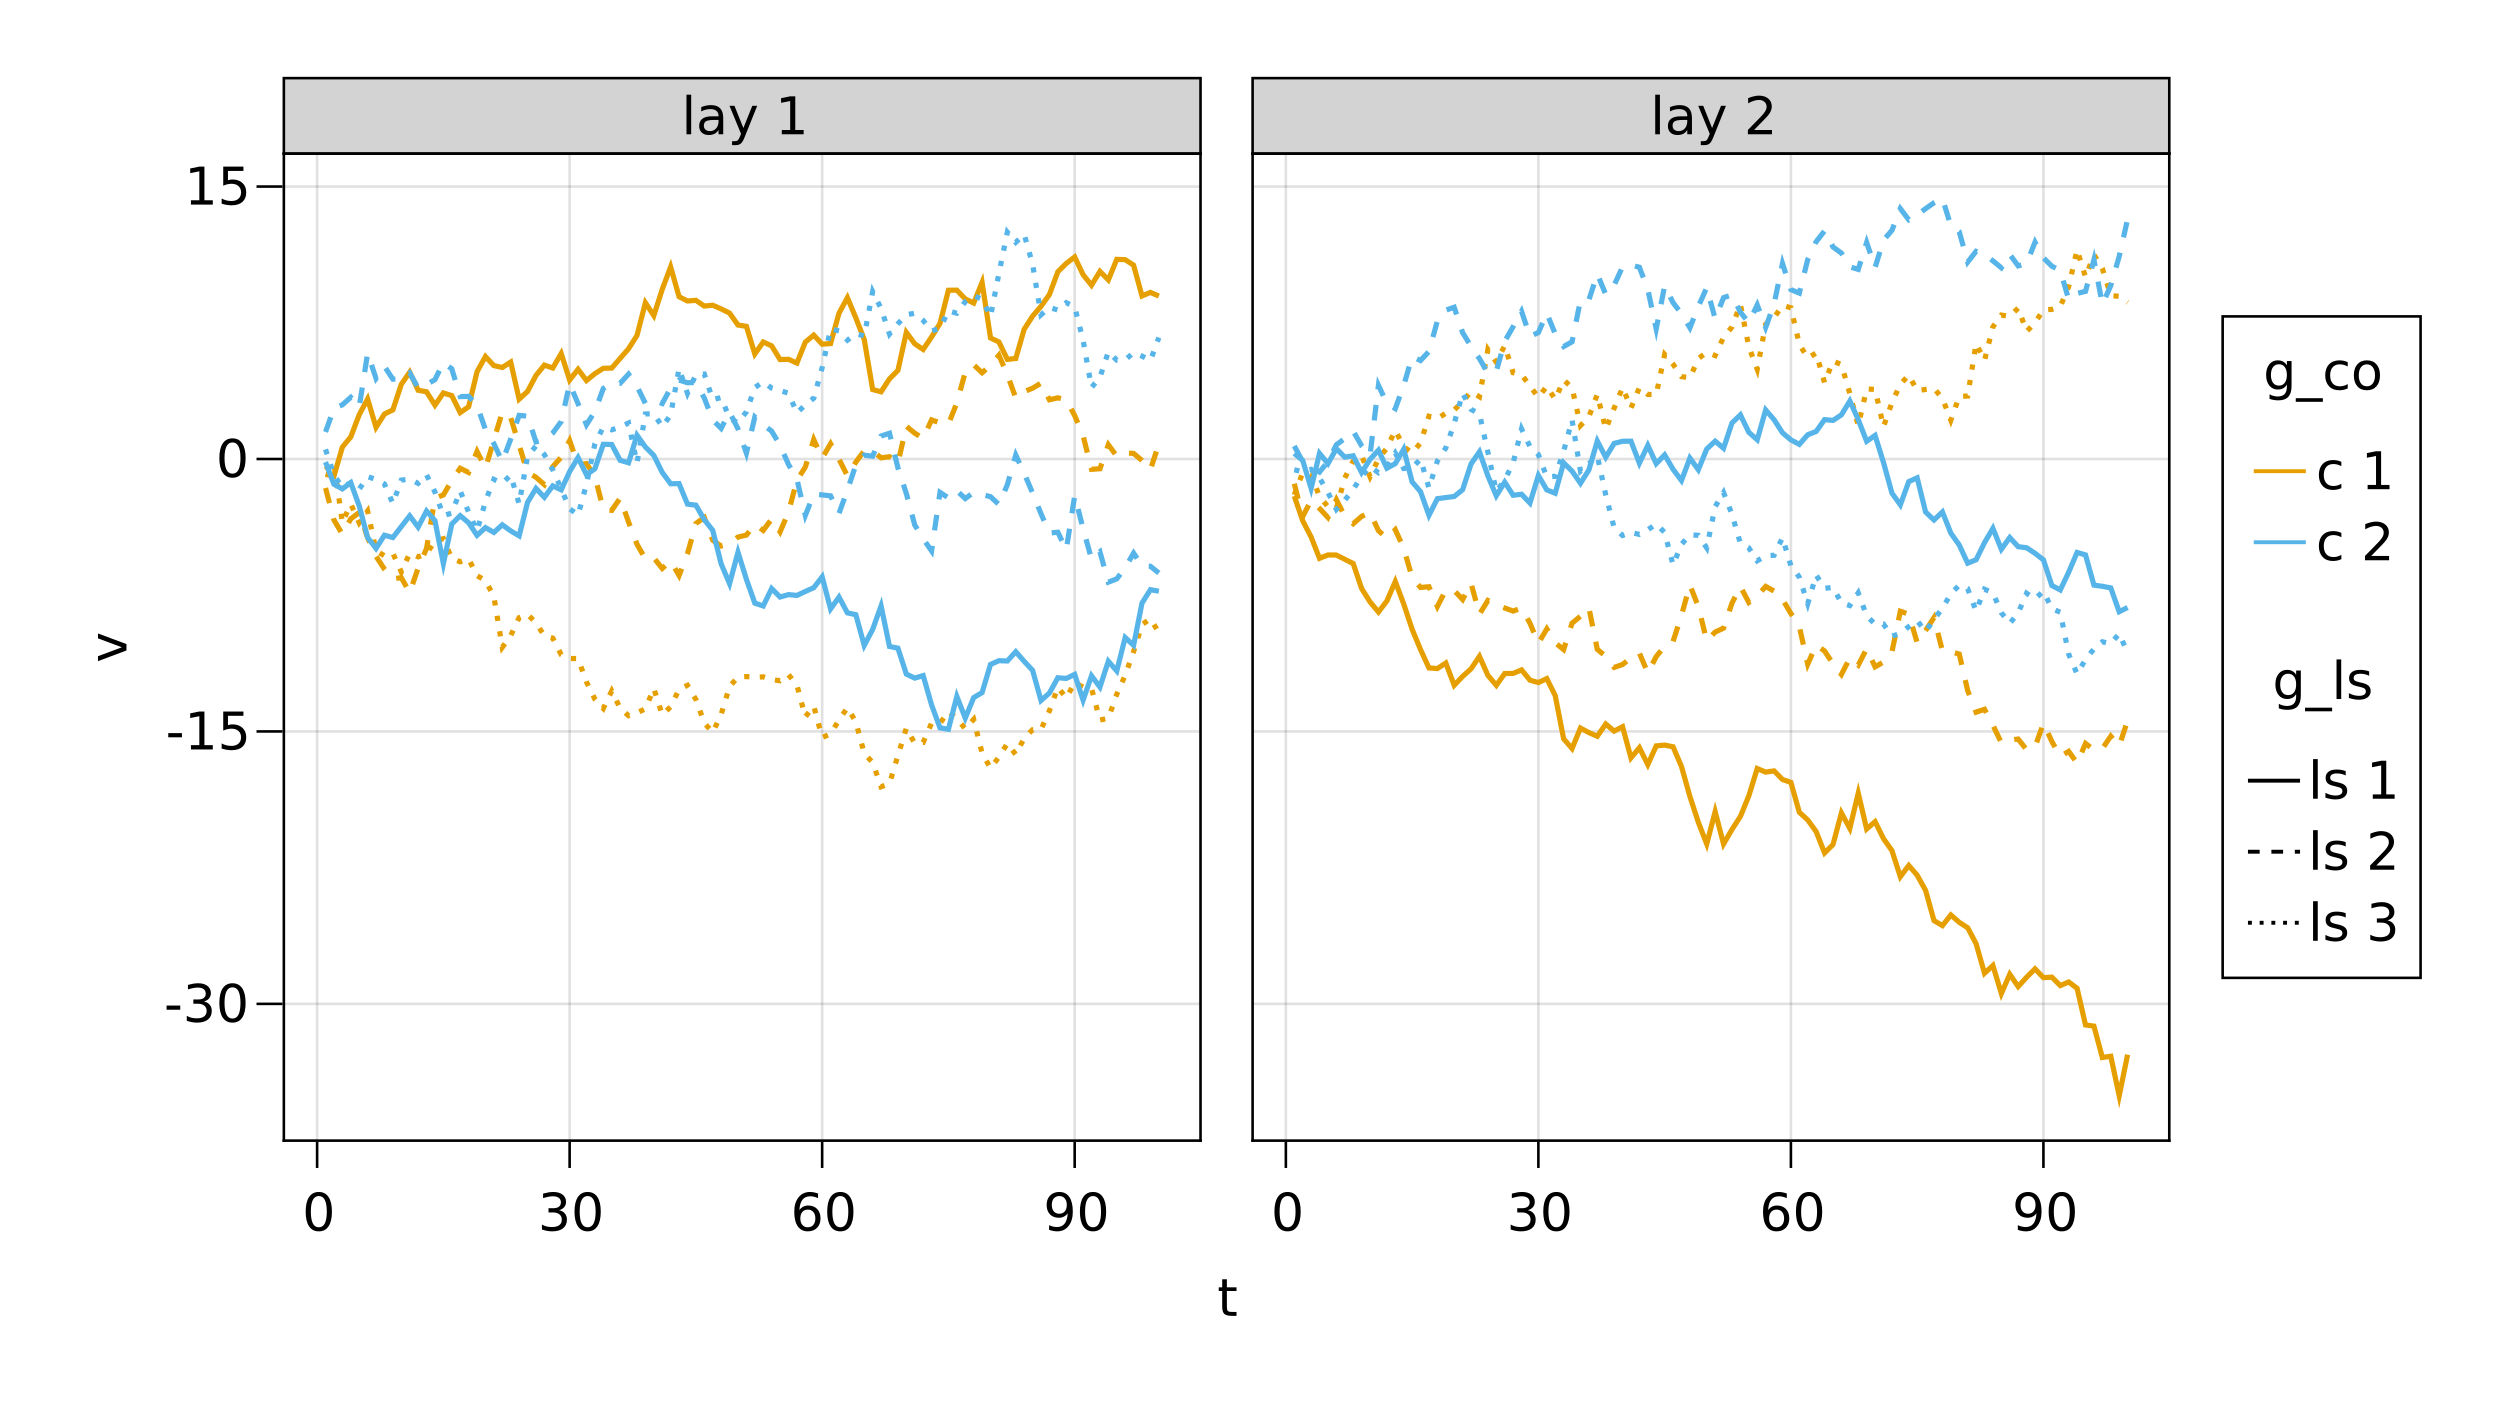 <?xml version="1.0" encoding="UTF-8"?>
<svg xmlns="http://www.w3.org/2000/svg" xmlns:xlink="http://www.w3.org/1999/xlink" width="960pt" height="540pt" viewBox="0 0 960 540" version="1.1">
<defs>
<g>
<symbol overflow="visible" id="glyph0-0">
<path style="stroke:none;" d="M 1 3.531 L 1 -14.109 L 11 -14.109 L 11 3.531 Z M 2.125 2.422 L 9.891 2.422 L 9.891 -12.984 L 2.125 -12.984 Z M 2.125 2.422 "/>
</symbol>
<symbol overflow="visible" id="glyph0-1">
<path style="stroke:none;" d="M 6.359 -13.281 C 5.336 -13.281 4.57 -12.781 4.062 -11.781 C 3.551 -10.781 3.297 -9.281 3.297 -7.281 C 3.297 -5.281 3.551 -3.781 4.062 -2.781 C 4.57 -1.781 5.336 -1.281 6.359 -1.281 C 7.379 -1.281 8.145 -1.781 8.656 -2.781 C 9.164 -3.781 9.422 -5.281 9.422 -7.281 C 9.422 -9.281 9.164 -10.781 8.656 -11.781 C 8.145 -12.781 7.379 -13.281 6.359 -13.281 Z M 6.359 -14.844 C 7.992 -14.844 9.238 -14.195 10.094 -12.906 C 10.957 -11.613 11.391 -9.738 11.391 -7.281 C 11.391 -4.82 10.957 -2.945 10.094 -1.656 C 9.238 -0.363 7.992 0.281 6.359 0.281 C 4.723 0.281 3.473 -0.363 2.609 -1.656 C 1.742 -2.945 1.312 -4.82 1.312 -7.281 C 1.312 -9.738 1.742 -11.613 2.609 -12.906 C 3.473 -14.195 4.723 -14.844 6.359 -14.844 Z M 6.359 -14.844 "/>
</symbol>
<symbol overflow="visible" id="glyph0-2">
<path style="stroke:none;" d="M 8.109 -7.859 C 9.055 -7.66 9.797 -7.238 10.328 -6.594 C 10.859 -5.957 11.125 -5.172 11.125 -4.234 C 11.125 -2.797 10.629 -1.68 9.641 -0.891 C 8.648 -0.109 7.242 0.281 5.422 0.281 C 4.805 0.281 4.176 0.219 3.531 0.094 C 2.883 -0.02 2.219 -0.195 1.531 -0.438 L 1.531 -2.344 C 2.07 -2.02 2.664 -1.773 3.312 -1.609 C 3.969 -1.453 4.648 -1.375 5.359 -1.375 C 6.598 -1.375 7.539 -1.617 8.188 -2.109 C 8.832 -2.598 9.156 -3.305 9.156 -4.234 C 9.156 -5.098 8.852 -5.77 8.25 -6.25 C 7.656 -6.738 6.82 -6.984 5.75 -6.984 L 4.047 -6.984 L 4.047 -8.609 L 5.828 -8.609 C 6.797 -8.609 7.535 -8.801 8.047 -9.188 C 8.555 -9.57 8.812 -10.129 8.812 -10.859 C 8.812 -11.609 8.547 -12.18 8.016 -12.578 C 7.492 -12.984 6.738 -13.188 5.75 -13.188 C 5.207 -13.188 4.625 -13.125 4 -13 C 3.383 -12.883 2.707 -12.707 1.969 -12.469 L 1.969 -14.219 C 2.719 -14.426 3.414 -14.582 4.062 -14.688 C 4.719 -14.789 5.336 -14.844 5.922 -14.844 C 7.422 -14.844 8.602 -14.5 9.469 -13.812 C 10.344 -13.133 10.781 -12.219 10.781 -11.062 C 10.781 -10.258 10.547 -9.578 10.078 -9.016 C 9.617 -8.461 8.961 -8.078 8.109 -7.859 Z M 8.109 -7.859 "/>
</symbol>
<symbol overflow="visible" id="glyph0-3">
<path style="stroke:none;" d="M 6.609 -8.078 C 5.723 -8.078 5.02 -7.773 4.5 -7.172 C 3.977 -6.566 3.719 -5.734 3.719 -4.672 C 3.719 -3.629 3.977 -2.801 4.5 -2.188 C 5.02 -1.582 5.723 -1.281 6.609 -1.281 C 7.492 -1.281 8.191 -1.582 8.703 -2.188 C 9.223 -2.801 9.484 -3.629 9.484 -4.672 C 9.484 -5.734 9.223 -6.566 8.703 -7.172 C 8.191 -7.773 7.492 -8.078 6.609 -8.078 Z M 10.516 -14.266 L 10.516 -12.469 C 10.023 -12.695 9.523 -12.875 9.016 -13 C 8.516 -13.125 8.016 -13.188 7.516 -13.188 C 6.211 -13.188 5.219 -12.742 4.531 -11.859 C 3.844 -10.984 3.453 -9.656 3.359 -7.875 C 3.742 -8.445 4.223 -8.883 4.797 -9.188 C 5.379 -9.488 6.02 -9.641 6.719 -9.641 C 8.188 -9.641 9.344 -9.191 10.188 -8.297 C 11.039 -7.41 11.469 -6.203 11.469 -4.672 C 11.469 -3.18 11.023 -1.984 10.141 -1.078 C 9.254 -0.172 8.078 0.281 6.609 0.281 C 4.922 0.281 3.629 -0.363 2.734 -1.656 C 1.836 -2.945 1.391 -4.82 1.391 -7.281 C 1.391 -9.582 1.938 -11.414 3.031 -12.781 C 4.125 -14.156 5.594 -14.844 7.438 -14.844 C 7.938 -14.844 8.438 -14.789 8.938 -14.688 C 9.445 -14.594 9.973 -14.453 10.516 -14.266 Z M 10.516 -14.266 "/>
</symbol>
<symbol overflow="visible" id="glyph0-4">
<path style="stroke:none;" d="M 2.203 -0.297 L 2.203 -2.094 C 2.691 -1.863 3.191 -1.688 3.703 -1.562 C 4.211 -1.438 4.711 -1.375 5.203 -1.375 C 6.504 -1.375 7.492 -1.812 8.172 -2.688 C 8.859 -3.562 9.254 -4.895 9.359 -6.688 C 8.984 -6.125 8.504 -5.691 7.922 -5.391 C 7.336 -5.086 6.695 -4.938 6 -4.938 C 4.539 -4.938 3.383 -5.379 2.531 -6.266 C 1.688 -7.148 1.266 -8.359 1.266 -9.891 C 1.266 -11.379 1.707 -12.578 2.594 -13.484 C 3.477 -14.391 4.656 -14.844 6.125 -14.844 C 7.812 -14.844 9.098 -14.195 9.984 -12.906 C 10.867 -11.613 11.312 -9.738 11.312 -7.281 C 11.312 -4.977 10.766 -3.141 9.672 -1.766 C 8.586 -0.398 7.125 0.281 5.281 0.281 C 4.789 0.281 4.289 0.227 3.781 0.125 C 3.27 0.031 2.742 -0.109 2.203 -0.297 Z M 6.125 -6.484 C 7.008 -6.484 7.707 -6.785 8.219 -7.391 C 8.738 -7.992 9 -8.828 9 -9.891 C 9 -10.93 8.738 -11.754 8.219 -12.359 C 7.707 -12.973 7.008 -13.281 6.125 -13.281 C 5.238 -13.281 4.535 -12.973 4.016 -12.359 C 3.504 -11.754 3.25 -10.93 3.25 -9.891 C 3.25 -8.828 3.504 -7.992 4.016 -7.391 C 4.535 -6.785 5.238 -6.484 6.125 -6.484 Z M 6.125 -6.484 "/>
</symbol>
<symbol overflow="visible" id="glyph0-5">
<path style="stroke:none;" d="M 0.984 -6.281 L 6.234 -6.281 L 6.234 -4.672 L 0.984 -4.672 Z M 0.984 -6.281 "/>
</symbol>
<symbol overflow="visible" id="glyph0-6">
<path style="stroke:none;" d="M 2.484 -1.656 L 5.703 -1.656 L 5.703 -12.781 L 2.203 -12.078 L 2.203 -13.875 L 5.688 -14.578 L 7.656 -14.578 L 7.656 -1.656 L 10.875 -1.656 L 10.875 0 L 2.484 0 Z M 2.484 -1.656 "/>
</symbol>
<symbol overflow="visible" id="glyph0-7">
<path style="stroke:none;" d="M 2.156 -14.578 L 9.906 -14.578 L 9.906 -12.922 L 3.969 -12.922 L 3.969 -9.344 C 4.25 -9.445 4.531 -9.52 4.812 -9.562 C 5.102 -9.613 5.395 -9.641 5.688 -9.641 C 7.312 -9.641 8.598 -9.191 9.547 -8.297 C 10.504 -7.41 10.984 -6.203 10.984 -4.672 C 10.984 -3.109 10.492 -1.891 9.516 -1.016 C 8.535 -0.148 7.156 0.281 5.375 0.281 C 4.77 0.281 4.148 0.227 3.516 0.125 C 2.879 0.02 2.223 -0.133 1.547 -0.344 L 1.547 -2.328 C 2.129 -2.004 2.734 -1.766 3.359 -1.609 C 3.984 -1.453 4.645 -1.375 5.344 -1.375 C 6.469 -1.375 7.359 -1.672 8.016 -2.266 C 8.672 -2.859 9 -3.66 9 -4.672 C 9 -5.691 8.672 -6.5 8.016 -7.094 C 7.359 -7.688 6.469 -7.984 5.344 -7.984 C 4.812 -7.984 4.285 -7.922 3.766 -7.797 C 3.242 -7.68 2.707 -7.5 2.156 -7.25 Z M 2.156 -14.578 "/>
</symbol>
<symbol overflow="visible" id="glyph0-8">
<path style="stroke:none;" d="M 1.891 -15.203 L 3.688 -15.203 L 3.688 0 L 1.891 0 Z M 1.891 -15.203 "/>
</symbol>
<symbol overflow="visible" id="glyph0-9">
<path style="stroke:none;" d="M 6.859 -5.5 C 5.398 -5.5 4.391 -5.332 3.828 -5 C 3.273 -4.664 3 -4.098 3 -3.297 C 3 -2.66 3.207 -2.156 3.625 -1.781 C 4.051 -1.406 4.625 -1.219 5.344 -1.219 C 6.344 -1.219 7.141 -1.57 7.734 -2.281 C 8.336 -2.988 8.641 -3.926 8.641 -5.094 L 8.641 -5.5 Z M 10.438 -6.234 L 10.438 0 L 8.641 0 L 8.641 -1.656 C 8.234 -1 7.723 -0.508 7.109 -0.188 C 6.492 0.125 5.742 0.281 4.859 0.281 C 3.742 0.281 2.852 -0.031 2.188 -0.656 C 1.531 -1.289 1.203 -2.133 1.203 -3.188 C 1.203 -4.414 1.613 -5.344 2.438 -5.969 C 3.258 -6.594 4.488 -6.906 6.125 -6.906 L 8.641 -6.906 L 8.641 -7.078 C 8.641 -7.91 8.367 -8.551 7.828 -9 C 7.285 -9.445 6.52 -9.672 5.531 -9.672 C 4.906 -9.672 4.297 -9.598 3.703 -9.453 C 3.117 -9.305 2.551 -9.082 2 -8.781 L 2 -10.438 C 2.656 -10.695 3.289 -10.891 3.906 -11.016 C 4.531 -11.141 5.133 -11.203 5.719 -11.203 C 7.301 -11.203 8.484 -10.789 9.266 -9.969 C 10.047 -9.145 10.438 -7.898 10.438 -6.234 Z M 10.438 -6.234 "/>
</symbol>
<symbol overflow="visible" id="glyph0-10">
<path style="stroke:none;" d="M 6.438 1.016 C 5.926 2.316 5.43 3.164 4.953 3.562 C 4.473 3.957 3.828 4.156 3.016 4.156 L 1.578 4.156 L 1.578 2.656 L 2.641 2.656 C 3.129 2.656 3.508 2.535 3.781 2.297 C 4.062 2.066 4.367 1.516 4.703 0.641 L 5.016 -0.172 L 0.594 -10.938 L 2.5 -10.938 L 5.922 -2.391 L 9.344 -10.938 L 11.234 -10.938 Z M 6.438 1.016 "/>
</symbol>
<symbol overflow="visible" id="glyph0-11">
<path style="stroke:none;" d=""/>
</symbol>
<symbol overflow="visible" id="glyph0-12">
<path style="stroke:none;" d="M 3.844 -1.656 L 10.719 -1.656 L 10.719 0 L 1.469 0 L 1.469 -1.656 C 2.219 -2.438 3.238 -3.477 4.531 -4.781 C 5.82 -6.082 6.633 -6.926 6.969 -7.312 C 7.594 -8.02 8.031 -8.617 8.281 -9.109 C 8.531 -9.598 8.656 -10.082 8.656 -10.562 C 8.656 -11.332 8.383 -11.961 7.844 -12.453 C 7.301 -12.941 6.594 -13.188 5.719 -13.188 C 5.102 -13.188 4.453 -13.078 3.766 -12.859 C 3.078 -12.648 2.344 -12.328 1.562 -11.891 L 1.562 -13.875 C 2.352 -14.195 3.094 -14.438 3.781 -14.594 C 4.477 -14.758 5.113 -14.844 5.688 -14.844 C 7.195 -14.844 8.398 -14.461 9.297 -13.703 C 10.191 -12.953 10.641 -11.945 10.641 -10.688 C 10.641 -10.082 10.523 -9.508 10.297 -8.969 C 10.078 -8.438 9.672 -7.805 9.078 -7.078 C 8.922 -6.891 8.406 -6.344 7.531 -5.438 C 6.656 -4.539 5.426 -3.281 3.844 -1.656 Z M 3.844 -1.656 "/>
</symbol>
<symbol overflow="visible" id="glyph0-13">
<path style="stroke:none;" d="M 3.656 -14.047 L 3.656 -10.938 L 7.359 -10.938 L 7.359 -9.547 L 3.656 -9.547 L 3.656 -3.609 C 3.656 -2.711 3.773 -2.133 4.016 -1.875 C 4.266 -1.625 4.766 -1.5 5.516 -1.5 L 7.359 -1.5 L 7.359 0 L 5.516 0 C 4.129 0 3.172 -0.254 2.641 -0.766 C 2.117 -1.285 1.859 -2.234 1.859 -3.609 L 1.859 -9.547 L 0.531 -9.547 L 0.531 -10.938 L 1.859 -10.938 L 1.859 -14.047 Z M 3.656 -14.047 "/>
</symbol>
<symbol overflow="visible" id="glyph0-14">
<path style="stroke:none;" d="M 9.078 -5.594 C 9.078 -6.895 8.805 -7.906 8.266 -8.625 C 7.734 -9.344 6.984 -9.703 6.016 -9.703 C 5.055 -9.703 4.305 -9.344 3.766 -8.625 C 3.223 -7.906 2.953 -6.895 2.953 -5.594 C 2.953 -4.301 3.223 -3.297 3.766 -2.578 C 4.305 -1.859 5.055 -1.5 6.016 -1.5 C 6.984 -1.5 7.734 -1.859 8.266 -2.578 C 8.805 -3.297 9.078 -4.301 9.078 -5.594 Z M 10.875 -1.359 C 10.875 0.504 10.461 1.891 9.641 2.797 C 8.816 3.703 7.551 4.156 5.844 4.156 C 5.207 4.156 4.609 4.109 4.047 4.016 C 3.492 3.922 2.953 3.773 2.422 3.578 L 2.422 1.844 C 2.953 2.125 3.473 2.332 3.984 2.469 C 4.492 2.602 5.02 2.672 5.562 2.672 C 6.738 2.672 7.617 2.363 8.203 1.75 C 8.785 1.133 9.078 0.207 9.078 -1.031 L 9.078 -1.922 C 8.711 -1.273 8.238 -0.789 7.656 -0.469 C 7.07 -0.156 6.379 0 5.578 0 C 4.234 0 3.148 -0.508 2.328 -1.531 C 1.516 -2.551 1.109 -3.906 1.109 -5.594 C 1.109 -7.289 1.516 -8.648 2.328 -9.672 C 3.148 -10.691 4.234 -11.203 5.578 -11.203 C 6.379 -11.203 7.07 -11.039 7.656 -10.719 C 8.238 -10.406 8.711 -9.926 9.078 -9.281 L 9.078 -10.938 L 10.875 -10.938 Z M 10.875 -1.359 "/>
</symbol>
<symbol overflow="visible" id="glyph0-15">
<path style="stroke:none;" d="M 10.203 3.328 L 10.203 4.719 L -0.203 4.719 L -0.203 3.328 Z M 10.203 3.328 "/>
</symbol>
<symbol overflow="visible" id="glyph0-16">
<path style="stroke:none;" d="M 9.75 -10.516 L 9.75 -8.844 C 9.25 -9.125 8.742 -9.332 8.234 -9.469 C 7.723 -9.602 7.207 -9.672 6.688 -9.672 C 5.52 -9.672 4.613 -9.301 3.969 -8.562 C 3.32 -7.832 3 -6.797 3 -5.453 C 3 -4.117 3.32 -3.082 3.969 -2.344 C 4.613 -1.602 5.52 -1.234 6.688 -1.234 C 7.207 -1.234 7.723 -1.301 8.234 -1.438 C 8.742 -1.582 9.25 -1.797 9.75 -2.078 L 9.75 -0.422 C 9.25 -0.18 8.727 -0.004 8.188 0.109 C 7.656 0.223 7.086 0.281 6.484 0.281 C 4.836 0.281 3.531 -0.234 2.562 -1.266 C 1.594 -2.305 1.109 -3.703 1.109 -5.453 C 1.109 -7.242 1.598 -8.648 2.578 -9.672 C 3.555 -10.691 4.898 -11.203 6.609 -11.203 C 7.16 -11.203 7.695 -11.145 8.219 -11.031 C 8.75 -10.914 9.258 -10.742 9.75 -10.516 Z M 9.75 -10.516 "/>
</symbol>
<symbol overflow="visible" id="glyph0-17">
<path style="stroke:none;" d="M 6.125 -9.672 C 5.156 -9.672 4.391 -9.297 3.828 -8.547 C 3.273 -7.797 3 -6.766 3 -5.453 C 3 -4.148 3.273 -3.117 3.828 -2.359 C 4.391 -1.609 5.156 -1.234 6.125 -1.234 C 7.082 -1.234 7.836 -1.609 8.391 -2.359 C 8.953 -3.117 9.234 -4.148 9.234 -5.453 C 9.234 -6.754 8.953 -7.781 8.391 -8.531 C 7.836 -9.289 7.082 -9.672 6.125 -9.672 Z M 6.125 -11.203 C 7.688 -11.203 8.91 -10.691 9.797 -9.672 C 10.691 -8.66 11.141 -7.254 11.141 -5.453 C 11.141 -3.672 10.691 -2.27 9.797 -1.25 C 8.91 -0.227 7.688 0.281 6.125 0.281 C 4.551 0.281 3.32 -0.227 2.438 -1.25 C 1.551 -2.27 1.109 -3.672 1.109 -5.453 C 1.109 -7.254 1.551 -8.66 2.438 -9.672 C 3.32 -10.691 4.551 -11.203 6.125 -11.203 Z M 6.125 -11.203 "/>
</symbol>
<symbol overflow="visible" id="glyph0-18">
<path style="stroke:none;" d="M 8.859 -10.609 L 8.859 -8.922 C 8.348 -9.18 7.816 -9.375 7.266 -9.5 C 6.723 -9.633 6.16 -9.703 5.578 -9.703 C 4.68 -9.703 4.008 -9.562 3.562 -9.281 C 3.125 -9.008 2.906 -8.602 2.906 -8.062 C 2.906 -7.645 3.062 -7.316 3.375 -7.078 C 3.695 -6.836 4.336 -6.609 5.297 -6.391 L 5.922 -6.266 C 7.191 -5.984 8.094 -5.594 8.625 -5.094 C 9.164 -4.602 9.438 -3.91 9.438 -3.016 C 9.438 -2.004 9.035 -1.203 8.234 -0.609 C 7.43 -0.016 6.328 0.281 4.922 0.281 C 4.336 0.281 3.727 0.223 3.094 0.109 C 2.457 -0.004 1.785 -0.176 1.078 -0.406 L 1.078 -2.25 C 1.742 -1.906 2.398 -1.645 3.047 -1.469 C 3.691 -1.301 4.332 -1.219 4.969 -1.219 C 5.812 -1.219 6.457 -1.363 6.906 -1.656 C 7.363 -1.945 7.594 -2.352 7.594 -2.875 C 7.594 -3.363 7.426 -3.738 7.094 -4 C 6.77 -4.258 6.051 -4.508 4.938 -4.75 L 4.312 -4.906 C 3.195 -5.133 2.391 -5.488 1.891 -5.969 C 1.398 -6.457 1.156 -7.129 1.156 -7.984 C 1.156 -9.004 1.52 -9.797 2.25 -10.359 C 2.977 -10.922 4.016 -11.203 5.359 -11.203 C 6.023 -11.203 6.648 -11.148 7.234 -11.047 C 7.816 -10.953 8.359 -10.805 8.859 -10.609 Z M 8.859 -10.609 "/>
</symbol>
<symbol overflow="visible" id="glyph1-0">
<path style="stroke:none;" d="M 3.531 -1 L -14.109 -1 L -14.109 -11 L 3.531 -11 Z M 2.422 -2.125 L 2.422 -9.891 L -12.984 -9.891 L -12.984 -2.125 Z M 2.422 -2.125 "/>
</symbol>
<symbol overflow="visible" id="glyph1-1">
<path style="stroke:none;" d="M -10.938 -0.594 L -10.938 -2.5 L -1.766 -5.922 L -10.938 -9.344 L -10.938 -11.234 L 0 -7.141 L 0 -4.703 Z M -10.938 -0.594 "/>
</symbol>
</g>
<clipPath id="clip1">
  <path d="M 109 70 L 461 70 L 461 212 L 109 212 Z M 109 70 "/>
</clipPath>
<clipPath id="clip2">
  <path d="M 109 108 L 461 108 L 461 256 L 109 256 Z M 109 108 "/>
</clipPath>
<clipPath id="clip3">
  <path d="M 109 149 L 461 149 L 461 331 L 109 331 Z M 109 149 "/>
</clipPath>
<clipPath id="clip4">
  <path d="M 109 138 L 461 138 L 461 309 L 109 309 Z M 109 138 "/>
</clipPath>
<clipPath id="clip5">
  <path d="M 109 107 L 461 107 L 461 252 L 109 252 Z M 109 107 "/>
</clipPath>
<clipPath id="clip6">
  <path d="M 109 60 L 461 60 L 461 233 L 109 233 Z M 109 60 "/>
</clipPath>
<clipPath id="clip7">
  <path d="M 481 162 L 833 162 L 833 438 L 481 438 Z M 481 162 "/>
</clipPath>
<clipPath id="clip8">
  <path d="M 481 157 L 833 157 L 833 322 L 481 322 Z M 481 157 "/>
</clipPath>
<clipPath id="clip9">
  <path d="M 481 67 L 833 67 L 833 224 L 481 224 Z M 481 67 "/>
</clipPath>
<clipPath id="clip10">
  <path d="M 481 125 L 833 125 L 833 264 L 481 264 Z M 481 125 "/>
</clipPath>
<clipPath id="clip11">
  <path d="M 481 59 L 833 59 L 833 210 L 481 210 Z M 481 59 "/>
</clipPath>
<clipPath id="clip12">
  <path d="M 481 122 L 833 122 L 833 288 L 481 288 Z M 481 122 "/>
</clipPath>
</defs>
<g id="surface11">
<rect x="0" y="0" width="960" height="540" style="fill:rgb(100%,100%,100%);fill-opacity:1;stroke:none;"/>
<path style=" stroke:none;fill-rule:nonzero;fill:rgb(100%,100%,100%);fill-opacity:1;" d="M 109 438 L 461 438 L 461 59 L 109 59 Z M 109 438 "/>
<path style=" stroke:none;fill-rule:nonzero;fill:rgb(100%,100%,100%);fill-opacity:1;" d="M 481 438 L 833 438 L 833 59 L 481 59 Z M 481 438 "/>
<path style="fill:none;stroke-width:1;stroke-linecap:butt;stroke-linejoin:miter;stroke:rgb(0%,0%,0%);stroke-opacity:0.12;stroke-miterlimit:10;" d="M 121.77 438 L 121.77 59 M 218.738 438 L 218.738 59 M 315.707 438 L 315.707 59 M 412.676 438 L 412.676 59 "/>
<path style="fill:none;stroke-width:1;stroke-linecap:butt;stroke-linejoin:miter;stroke:rgb(0%,0%,0%);stroke-opacity:0.12;stroke-miterlimit:10;" d="M 109 385.488 L 461 385.488 M 109 280.871 L 461 280.871 M 109 176.254 L 461 176.254 M 109 71.637 L 461 71.637 "/>
<path style="fill:none;stroke-width:1;stroke-linecap:butt;stroke-linejoin:miter;stroke:rgb(0%,0%,0%);stroke-opacity:0.12;stroke-miterlimit:10;" d="M 493.77 438 L 493.77 59 M 590.738 438 L 590.738 59 M 687.707 438 L 687.707 59 M 784.676 438 L 784.676 59 "/>
<path style="fill:none;stroke-width:1;stroke-linecap:butt;stroke-linejoin:miter;stroke:rgb(0%,0%,0%);stroke-opacity:0.12;stroke-miterlimit:10;" d="M 481 385.488 L 833 385.488 M 481 280.871 L 833 280.871 M 481 176.254 L 833 176.254 M 481 71.637 L 833 71.637 "/>
<g style="fill:rgb(0%,0%,0%);fill-opacity:1;">
  <use xlink:href="#glyph0-1" x="116.07" y="472.562"/>
</g>
<g style="fill:rgb(0%,0%,0%);fill-opacity:1;">
  <use xlink:href="#glyph0-2" x="206.574" y="472.562"/>
</g>
<g style="fill:rgb(0%,0%,0%);fill-opacity:1;">
  <use xlink:href="#glyph0-1" x="219.301" y="472.562"/>
</g>
<g style="fill:rgb(0%,0%,0%);fill-opacity:1;">
  <use xlink:href="#glyph0-3" x="303.609" y="472.562"/>
</g>
<g style="fill:rgb(0%,0%,0%);fill-opacity:1;">
  <use xlink:href="#glyph0-1" x="316.332" y="472.562"/>
</g>
<g style="fill:rgb(0%,0%,0%);fill-opacity:1;">
  <use xlink:href="#glyph0-4" x="400.645" y="472.562"/>
</g>
<g style="fill:rgb(0%,0%,0%);fill-opacity:1;">
  <use xlink:href="#glyph0-1" x="413.371" y="472.562"/>
</g>
<g style="fill:rgb(0%,0%,0%);fill-opacity:1;">
  <use xlink:href="#glyph0-5" x="62.98" y="392.414"/>
</g>
<g style="fill:rgb(0%,0%,0%);fill-opacity:1;">
  <use xlink:href="#glyph0-2" x="70.195" y="392.414"/>
</g>
<g style="fill:rgb(0%,0%,0%);fill-opacity:1;">
  <use xlink:href="#glyph0-1" x="82.922" y="392.414"/>
</g>
<g style="fill:rgb(0%,0%,0%);fill-opacity:1;">
  <use xlink:href="#glyph0-5" x="63.625" y="287.797"/>
</g>
<g style="fill:rgb(0%,0%,0%);fill-opacity:1;">
  <use xlink:href="#glyph0-6" x="70.84" y="287.797"/>
</g>
<g style="fill:rgb(0%,0%,0%);fill-opacity:1;">
  <use xlink:href="#glyph0-7" x="83.566" y="287.797"/>
</g>
<g style="fill:rgb(0%,0%,0%);fill-opacity:1;">
  <use xlink:href="#glyph0-1" x="82.922" y="183.176"/>
</g>
<g style="fill:rgb(0%,0%,0%);fill-opacity:1;">
  <use xlink:href="#glyph0-6" x="70.84" y="78.559"/>
</g>
<g style="fill:rgb(0%,0%,0%);fill-opacity:1;">
  <use xlink:href="#glyph0-7" x="83.566" y="78.559"/>
</g>
<g style="fill:rgb(0%,0%,0%);fill-opacity:1;">
  <use xlink:href="#glyph0-1" x="488.07" y="472.562"/>
</g>
<g style="fill:rgb(0%,0%,0%);fill-opacity:1;">
  <use xlink:href="#glyph0-2" x="578.574" y="472.562"/>
</g>
<g style="fill:rgb(0%,0%,0%);fill-opacity:1;">
  <use xlink:href="#glyph0-1" x="591.301" y="472.562"/>
</g>
<g style="fill:rgb(0%,0%,0%);fill-opacity:1;">
  <use xlink:href="#glyph0-3" x="675.609" y="472.562"/>
</g>
<g style="fill:rgb(0%,0%,0%);fill-opacity:1;">
  <use xlink:href="#glyph0-1" x="688.332" y="472.562"/>
</g>
<g style="fill:rgb(0%,0%,0%);fill-opacity:1;">
  <use xlink:href="#glyph0-4" x="772.645" y="472.562"/>
</g>
<g style="fill:rgb(0%,0%,0%);fill-opacity:1;">
  <use xlink:href="#glyph0-1" x="785.371" y="472.562"/>
</g>
<path style="fill-rule:nonzero;fill:rgb(82.745%,82.745%,82.745%);fill-opacity:1;stroke-width:1;stroke-linecap:butt;stroke-linejoin:miter;stroke:rgb(0%,0%,0%);stroke-opacity:1;stroke-miterlimit:10;" d="M 109 59 L 461 59 L 461 30 L 109 30 Z M 109 59 "/>
<g style="fill:rgb(0%,0%,0%);fill-opacity:1;">
  <use xlink:href="#glyph0-8" x="261.723" y="51.566"/>
</g>
<g style="fill:rgb(0%,0%,0%);fill-opacity:1;">
  <use xlink:href="#glyph0-9" x="267.277" y="51.566"/>
</g>
<g style="fill:rgb(0%,0%,0%);fill-opacity:1;">
  <use xlink:href="#glyph0-10" x="279.535" y="51.566"/>
</g>
<g style="fill:rgb(0%,0%,0%);fill-opacity:1;">
  <use xlink:href="#glyph0-11" x="291.371" y="51.566"/>
</g>
<g style="fill:rgb(0%,0%,0%);fill-opacity:1;">
  <use xlink:href="#glyph0-6" x="297.727" y="51.566"/>
</g>
<path style="fill-rule:nonzero;fill:rgb(82.745%,82.745%,82.745%);fill-opacity:1;stroke-width:1;stroke-linecap:butt;stroke-linejoin:miter;stroke:rgb(0%,0%,0%);stroke-opacity:1;stroke-miterlimit:10;" d="M 481 59 L 833 59 L 833 30 L 481 30 Z M 481 59 "/>
<g style="fill:rgb(0%,0%,0%);fill-opacity:1;">
  <use xlink:href="#glyph0-8" x="633.715" y="51.566"/>
</g>
<g style="fill:rgb(0%,0%,0%);fill-opacity:1;">
  <use xlink:href="#glyph0-9" x="639.27" y="51.566"/>
</g>
<g style="fill:rgb(0%,0%,0%);fill-opacity:1;">
  <use xlink:href="#glyph0-10" x="651.527" y="51.566"/>
</g>
<g style="fill:rgb(0%,0%,0%);fill-opacity:1;">
  <use xlink:href="#glyph0-11" x="663.363" y="51.566"/>
</g>
<g style="fill:rgb(0%,0%,0%);fill-opacity:1;">
  <use xlink:href="#glyph0-12" x="669.719" y="51.566"/>
</g>
<g style="fill:rgb(0%,0%,0%);fill-opacity:1;">
  <use xlink:href="#glyph0-13" x="467.465" y="505.281"/>
</g>
<g style="fill:rgb(0%,0%,0%);fill-opacity:1;">
  <use xlink:href="#glyph1-1" x="48.566" y="254.48"/>
</g>
<g clip-path="url(#clip1)" clip-rule="nonzero">
<path style="fill:none;stroke-width:2;stroke-linecap:butt;stroke-linejoin:miter;stroke:rgb(90.196%,62.353%,0%);stroke-opacity:1;stroke-miterlimit:10;" d="M 125 182.156 L 128.23 182.848 L 131.465 171.691 L 134.695 167.777 L 137.93 159.273 L 141.16 153.215 L 144.395 164.082 L 147.625 158.988 L 150.859 157.406 L 154.09 147.594 L 157.324 142.902 L 160.555 149.844 L 163.789 150.453 L 167.02 155.586 L 170.254 150.895 L 173.484 151.914 L 176.719 158.441 L 179.949 156.184 L 183.184 142.738 L 186.414 136.93 L 189.645 140.391 L 192.879 141.113 L 196.109 139.051 L 199.344 153.277 L 202.574 150.32 L 205.809 144.18 L 209.039 140.203 L 212.273 141.312 L 215.504 135.75 L 218.738 145.934 L 221.969 141.809 L 225.203 146.129 L 228.434 143.484 L 231.668 141.434 L 234.898 141.34 L 238.133 137.633 L 241.363 133.906 L 244.598 128.844 L 247.828 116.258 L 251.062 121.191 L 254.293 111.109 L 257.523 102.504 L 260.758 113.93 L 263.988 115.582 L 267.223 115.332 L 270.453 117.527 L 273.688 117.203 L 276.918 118.613 L 280.152 120.23 L 283.383 124.809 L 286.617 125.312 L 289.848 135.934 L 293.082 131.328 L 296.312 132.816 L 299.547 138.074 L 302.777 137.969 L 306.012 139.41 L 309.242 131.383 L 312.477 128.676 L 315.707 132.168 L 318.938 131.93 L 322.172 120.281 L 325.402 114.312 L 328.637 122.062 L 331.867 130.395 L 335.102 149.574 L 338.332 150.453 L 341.566 145.477 L 344.797 142.234 L 348.031 127.633 L 351.262 132.008 L 354.496 134.191 L 357.727 129.387 L 360.961 124.188 L 364.191 111.461 L 367.426 111.422 L 370.656 114.789 L 373.891 116.367 L 377.121 108.43 L 380.352 129.762 L 383.586 131.324 L 386.816 138.004 L 390.051 137.648 L 393.281 126.434 L 396.516 121.414 L 399.746 117.621 L 402.98 113.09 L 406.211 104.355 L 409.445 101.156 L 412.676 98.676 L 415.91 105.484 L 419.141 109.52 L 422.375 104.215 L 425.605 107.484 L 428.84 99.594 L 432.07 99.715 L 435.305 101.836 L 438.535 113.645 L 441.77 112.285 L 445 113.695 "/>
</g>
<g clip-path="url(#clip2)" clip-rule="nonzero">
<path style="fill:none;stroke-width:2;stroke-linecap:butt;stroke-linejoin:miter;stroke:rgb(90.196%,62.353%,0%);stroke-opacity:1;stroke-dasharray:6,6;stroke-miterlimit:10;" d="M 125 187.391 L 128.23 199.645 L 131.465 205.145 L 134.695 199.223 L 137.93 196.824 L 141.16 206.473 L 144.395 213.625 L 147.625 218.547 L 150.859 222.309 L 154.09 221.816 L 157.324 227.582 L 160.555 218.129 L 163.789 210.617 L 167.02 191.297 L 170.254 190.059 L 173.484 184.484 L 176.719 179.824 L 179.949 181.418 L 183.184 173.352 L 186.414 179.793 L 189.645 168.965 L 192.879 158.23 L 196.109 160.359 L 199.344 170.891 L 202.574 181.488 L 205.809 183.258 L 209.039 186.098 L 212.273 179.191 L 215.504 175.559 L 218.738 169.188 L 221.969 178.492 L 225.203 178.055 L 228.434 182.781 L 231.668 195.648 L 234.898 195.988 L 238.133 191.277 L 241.363 200.457 L 244.598 208.949 L 247.828 214.648 L 251.062 214.211 L 254.293 218.281 L 257.523 215.395 L 260.758 220.992 L 263.988 212.652 L 267.223 201.008 L 270.453 198.73 L 273.688 207.445 L 276.918 209.672 L 280.152 208.742 L 283.383 206.223 L 286.617 205.484 L 289.848 201.332 L 293.082 203.672 L 296.312 199.305 L 299.547 204.246 L 302.777 196.625 L 306.012 184.453 L 309.242 179.355 L 312.477 168.793 L 315.707 175.926 L 318.938 170.406 L 322.172 176.312 L 325.402 182.742 L 328.637 177.453 L 331.867 173.086 L 335.102 173.137 L 338.332 175.809 L 341.566 175.363 L 344.797 177.859 L 348.031 163.691 L 351.262 166.332 L 354.496 168.344 L 357.727 161.238 L 360.961 162.402 L 364.191 162.852 L 367.426 154.727 L 370.656 142.926 L 373.891 140.074 L 377.121 143.145 L 380.352 140.27 L 383.586 136.402 L 386.816 143.91 L 390.051 152.773 L 393.281 150.367 L 396.516 149.074 L 399.746 147.129 L 402.98 153.508 L 406.211 152.766 L 409.445 153.57 L 412.676 159.566 L 415.91 167.305 L 419.141 180.219 L 422.375 179.988 L 425.605 170.785 L 428.84 175.168 L 432.07 173.902 L 435.305 174.125 L 438.535 176.82 L 441.77 180.277 L 445 170.508 "/>
</g>
<g clip-path="url(#clip3)" clip-rule="nonzero">
<path style="fill:none;stroke-width:2;stroke-linecap:butt;stroke-linejoin:miter;stroke:rgb(90.196%,62.353%,0%);stroke-opacity:1;stroke-dasharray:2,4;stroke-miterlimit:10;" d="M 125 180.418 L 128.23 177.707 L 131.465 200.715 L 134.695 193.531 L 137.93 200.746 L 141.16 196.227 L 144.395 211.441 L 147.625 213.445 L 150.859 212.441 L 154.09 219.641 L 157.324 212.445 L 160.555 213.832 L 163.789 212.652 L 167.02 207.715 L 170.254 206.859 L 173.484 214.418 L 176.719 215.715 L 179.949 214.629 L 183.184 221.055 L 186.414 222.922 L 189.645 229.074 L 192.879 248.57 L 196.109 244.066 L 199.344 237.168 L 202.574 235.867 L 205.809 239.207 L 209.039 244.145 L 212.273 245.035 L 215.504 251.414 L 218.738 252.871 L 221.969 252.895 L 225.203 261.852 L 228.434 268.473 L 231.668 272.035 L 234.898 265.324 L 238.133 271.965 L 241.363 274.824 L 244.598 273.715 L 247.828 272.184 L 251.062 264.348 L 254.293 274.461 L 257.523 271.422 L 260.758 264.719 L 263.988 263.168 L 267.223 268.602 L 270.453 277.621 L 273.688 281.266 L 276.918 274.352 L 280.152 263.602 L 283.383 260.012 L 286.617 259.801 L 289.848 260.062 L 293.082 259.91 L 296.312 260.941 L 299.547 261.414 L 302.777 259.086 L 306.012 263.043 L 309.242 275.301 L 312.477 271.086 L 315.707 283.199 L 318.938 281.824 L 322.172 276.477 L 325.402 271.758 L 328.637 277.184 L 331.867 289.281 L 335.102 292.824 L 338.332 302.109 L 341.566 300.891 L 344.797 290.156 L 348.031 279.629 L 351.262 285.48 L 354.496 285.098 L 357.727 277.688 L 360.961 277.781 L 364.191 273.199 L 367.426 275.867 L 370.656 279.875 L 373.891 276.25 L 377.121 289.195 L 380.352 294.988 L 383.586 290.684 L 386.816 285.484 L 390.051 289.738 L 393.281 283.43 L 396.516 280.215 L 399.746 280.129 L 402.98 272.918 L 406.211 263.945 L 409.445 268.031 L 412.676 262.125 L 415.91 263.816 L 419.141 264.309 L 422.375 276.5 L 425.605 275.812 L 428.84 266.609 L 432.07 259.285 L 435.305 250.191 L 438.535 239.809 L 441.77 237.605 L 445 242.938 "/>
</g>
<g clip-path="url(#clip4)" clip-rule="nonzero">
<path style="fill:none;stroke-width:2;stroke-linecap:butt;stroke-linejoin:miter;stroke:rgb(33.725%,70.588%,91.373%);stroke-opacity:1;stroke-miterlimit:10;" d="M 125 177.426 L 128.23 185.949 L 131.465 187.723 L 134.695 185.34 L 137.93 194.258 L 141.16 206.414 L 144.395 210.582 L 147.625 205.52 L 150.859 206.406 L 154.09 202.23 L 157.324 198.078 L 160.555 202.406 L 163.789 196.242 L 167.02 199.918 L 170.254 216.438 L 173.484 201.227 L 176.719 198.016 L 179.949 200.742 L 183.184 205.559 L 186.414 202.59 L 189.645 204.457 L 192.879 201.531 L 196.109 203.863 L 199.344 205.766 L 202.574 192.918 L 205.809 187.555 L 209.039 190.961 L 212.273 186.562 L 215.504 188.102 L 218.738 181.105 L 221.969 175.707 L 225.203 182.289 L 228.434 180.016 L 231.668 170.602 L 234.898 170.672 L 238.133 176.766 L 241.363 177.703 L 244.598 167.117 L 247.828 171.633 L 251.062 174.875 L 254.293 181.402 L 257.523 185.766 L 260.758 185.707 L 263.988 193.59 L 267.223 193.988 L 270.453 199.582 L 273.688 203.645 L 276.918 216.504 L 280.152 224.133 L 283.383 212.062 L 286.617 222.449 L 289.848 231.598 L 293.082 232.688 L 296.312 226.012 L 299.547 229.258 L 302.777 228.336 L 306.012 228.645 L 309.242 227.125 L 312.477 225.68 L 315.707 221.52 L 318.938 233.832 L 322.172 229.281 L 325.402 235.34 L 328.637 236.035 L 331.867 247.844 L 335.102 241.688 L 338.332 232.664 L 341.566 248.254 L 344.797 248.895 L 348.031 258.844 L 351.262 260.395 L 354.496 259.426 L 357.727 270.691 L 360.961 279.5 L 364.191 280.047 L 367.426 267.418 L 370.656 275.758 L 373.891 267.887 L 377.121 265.953 L 380.352 255.156 L 383.586 253.703 L 386.816 253.824 L 390.051 250.262 L 393.281 253.957 L 396.516 257.414 L 399.746 268.992 L 402.98 266.117 L 406.211 260.254 L 409.445 260.531 L 412.676 258.973 L 415.91 268.859 L 419.141 259.5 L 422.375 263.84 L 425.605 253.914 L 428.84 257.648 L 432.07 244.82 L 435.305 247.797 L 438.535 231.559 L 441.77 226.441 L 445 227.043 "/>
</g>
<g clip-path="url(#clip5)" clip-rule="nonzero">
<path style="fill:none;stroke-width:2;stroke-linecap:butt;stroke-linejoin:miter;stroke:rgb(33.725%,70.588%,91.373%);stroke-opacity:1;stroke-dasharray:6,6;stroke-miterlimit:10;" d="M 125 165.867 L 128.23 156.836 L 131.465 155.461 L 134.695 152.574 L 137.93 156.332 L 141.16 135.668 L 144.395 145.324 L 147.625 140.684 L 150.859 145.598 L 154.09 145.539 L 157.324 143.188 L 160.555 149.008 L 163.789 147.652 L 167.02 145.789 L 170.254 139.234 L 173.484 141.633 L 176.719 152.301 L 179.949 152.188 L 183.184 155.699 L 186.414 164.926 L 189.645 170.352 L 192.879 177.277 L 196.109 168.609 L 199.344 159.508 L 202.574 159.797 L 205.809 169.668 L 209.039 168.891 L 212.273 166.273 L 215.504 161.879 L 218.738 147.359 L 221.969 155.016 L 225.203 163.105 L 228.434 157.98 L 231.668 149.18 L 234.898 147.078 L 238.133 147.168 L 241.363 143.672 L 244.598 148.316 L 247.828 154.922 L 251.062 153.707 L 254.293 154.949 L 257.523 149.043 L 260.758 145.938 L 263.988 146.973 L 267.223 146.871 L 270.453 152.836 L 273.688 161.281 L 276.918 164.5 L 280.152 158.234 L 283.383 164.664 L 286.617 174.016 L 289.848 160.148 L 293.082 163.105 L 296.312 165.559 L 299.547 170.988 L 302.777 178.348 L 306.012 183.961 L 309.242 197.91 L 312.477 189.754 L 315.707 190.043 L 318.938 190.402 L 322.172 197.141 L 325.402 188.195 L 328.637 178.578 L 331.867 174.797 L 335.102 175.176 L 338.332 167.449 L 341.566 166.363 L 344.797 179.625 L 348.031 189.504 L 351.262 201.594 L 354.496 206.883 L 357.727 211.555 L 360.961 189.09 L 364.191 191.191 L 367.426 188.414 L 370.656 191.453 L 373.891 189.066 L 377.121 189.91 L 380.352 190.715 L 383.586 193.746 L 386.816 186.129 L 390.051 174.734 L 393.281 181.727 L 396.516 189.328 L 399.746 197.273 L 402.98 204.672 L 406.211 204.383 L 409.445 211.102 L 412.676 190.41 L 415.91 202.965 L 419.141 214.688 L 422.375 211.895 L 425.605 223.539 L 428.84 222.289 L 432.07 217.996 L 435.305 212.398 L 438.535 217.289 L 441.77 217.449 L 445 220.047 "/>
</g>
<g clip-path="url(#clip6)" clip-rule="nonzero">
<path style="fill:none;stroke-width:2;stroke-linecap:butt;stroke-linejoin:miter;stroke:rgb(33.725%,70.588%,91.373%);stroke-opacity:1;stroke-dasharray:2,4;stroke-miterlimit:10;" d="M 125 172.551 L 128.23 182.438 L 131.465 187.047 L 134.695 185.363 L 137.93 187.852 L 141.16 183.02 L 144.395 184.125 L 147.625 185.836 L 150.859 193.355 L 154.09 184.371 L 157.324 183.949 L 160.555 185.617 L 163.789 182.316 L 167.02 188.961 L 170.254 197.98 L 173.484 197.039 L 176.719 188.457 L 179.949 196.695 L 183.184 203.816 L 186.414 192.508 L 189.645 184.09 L 192.879 185.574 L 196.109 182.426 L 199.344 193.508 L 202.574 175.348 L 205.809 171.227 L 209.039 174.551 L 212.273 180.406 L 215.504 187.766 L 218.738 195.344 L 221.969 197.773 L 225.203 185.984 L 228.434 170.402 L 231.668 164.004 L 234.898 165.059 L 238.133 163.988 L 241.363 162.445 L 244.598 177.832 L 247.828 158.973 L 251.062 158.84 L 254.293 163.891 L 257.523 159.363 L 260.758 141.484 L 263.988 151.055 L 267.223 143.832 L 270.453 143.637 L 273.688 153.5 L 276.918 152.637 L 280.152 160.66 L 283.383 162.32 L 286.617 158.125 L 289.848 148.789 L 293.082 146.652 L 296.312 149.043 L 299.547 149.977 L 302.777 150.984 L 306.012 158.59 L 309.242 155.395 L 312.477 152.91 L 315.707 141.191 L 318.938 126.281 L 322.172 127.07 L 325.402 130.625 L 328.637 128.168 L 331.867 128.992 L 335.102 111.953 L 338.332 118.449 L 341.566 128.281 L 344.797 124.324 L 348.031 120.855 L 351.262 120.297 L 354.496 123.043 L 357.727 127.113 L 360.961 126.066 L 364.191 119.395 L 367.426 120.273 L 370.656 115.844 L 373.891 113.578 L 377.121 114.879 L 380.352 121.555 L 383.586 105.012 L 386.816 89.156 L 390.051 93.062 L 393.281 89.949 L 396.516 101.512 L 399.746 120.891 L 402.98 118.016 L 406.211 119.086 L 409.445 116.238 L 412.676 117.863 L 415.91 130.633 L 419.141 148.801 L 422.375 144.918 L 425.605 135.09 L 428.84 138.301 L 432.07 138.172 L 435.305 135.43 L 438.535 136.758 L 441.77 138.422 L 445 129.621 "/>
</g>
<g clip-path="url(#clip7)" clip-rule="nonzero">
<path style="fill:none;stroke-width:2;stroke-linecap:butt;stroke-linejoin:miter;stroke:rgb(90.196%,62.353%,0%);stroke-opacity:1;stroke-miterlimit:10;" d="M 497 190.496 L 500.23 199.957 L 503.465 206.203 L 506.695 214.395 L 509.93 213.105 L 513.16 213.137 L 516.395 214.781 L 519.625 216.383 L 522.859 225.992 L 526.09 231.133 L 529.324 235.016 L 532.555 230.77 L 535.789 223.312 L 539.02 231.898 L 542.254 241.641 L 545.484 249.441 L 548.719 256.477 L 551.949 256.73 L 555.184 254.598 L 558.414 263.145 L 561.645 259.75 L 564.879 256.82 L 568.109 252.047 L 571.344 259.324 L 574.574 263.168 L 577.809 258.633 L 581.039 258.594 L 584.273 257.238 L 587.504 261.18 L 590.738 262.113 L 593.969 260.586 L 597.203 267.098 L 600.434 283.707 L 603.668 287.434 L 606.898 279.586 L 610.133 281.324 L 613.363 282.727 L 616.598 278.027 L 619.828 280.75 L 623.062 279.055 L 626.293 291.02 L 629.523 287.105 L 632.758 293.602 L 635.988 286.426 L 639.223 286.109 L 642.453 286.77 L 645.688 294.344 L 648.918 305.828 L 652.152 315.738 L 655.383 324.086 L 658.617 311.668 L 661.848 324.09 L 665.082 318.512 L 668.312 313.516 L 671.547 305.609 L 674.777 295.121 L 678.012 296.492 L 681.242 296.027 L 684.477 299.328 L 687.707 300.445 L 690.938 311.91 L 694.172 314.867 L 697.402 319.34 L 700.637 327.523 L 703.867 324.316 L 707.102 312.172 L 710.332 318.109 L 713.566 304.578 L 716.797 318.324 L 720.031 315.527 L 723.262 322.027 L 726.496 326.621 L 729.727 336.648 L 732.961 332.34 L 736.191 336.086 L 739.426 341.906 L 742.656 353.52 L 745.891 355.434 L 749.121 351.344 L 752.352 354.176 L 755.586 356.27 L 758.816 362.363 L 762.051 373.727 L 765.281 370.75 L 768.516 381.508 L 771.746 374.133 L 774.98 378.828 L 778.211 375.277 L 781.445 372.043 L 784.676 375.402 L 787.91 375.223 L 791.141 378.453 L 794.375 377.094 L 797.605 379.504 L 800.84 393.578 L 804.07 394.043 L 807.305 406.086 L 810.535 405.605 L 813.77 420.773 L 817 404.992 "/>
</g>
<g clip-path="url(#clip8)" clip-rule="nonzero">
<path style="fill:none;stroke-width:2;stroke-linecap:butt;stroke-linejoin:miter;stroke:rgb(90.196%,62.353%,0%);stroke-opacity:1;stroke-dasharray:6,6;stroke-miterlimit:10;" d="M 497 185.738 L 500.23 198.371 L 503.465 192.117 L 506.695 195.246 L 509.93 198.719 L 513.16 191.848 L 516.395 198.262 L 519.625 201.117 L 522.859 198.293 L 526.09 196.824 L 529.324 203.754 L 532.555 206.719 L 535.789 203.402 L 539.02 210.523 L 542.254 221.723 L 545.484 225.578 L 548.719 225.316 L 551.949 232.902 L 555.184 226.555 L 558.414 226.77 L 561.645 230.203 L 564.879 223.984 L 568.109 235.852 L 571.344 230.59 L 574.574 232.316 L 577.809 233.465 L 581.039 234.652 L 584.273 233.484 L 587.504 239.305 L 590.738 247.027 L 593.969 241.496 L 597.203 246.824 L 600.434 249.434 L 603.668 239.309 L 606.898 236.641 L 610.133 233.367 L 613.363 249.363 L 616.598 252.008 L 619.828 256.281 L 623.062 255.172 L 626.293 252.602 L 629.523 250.781 L 632.758 258.391 L 635.988 252.129 L 639.223 248.121 L 642.453 246.32 L 645.688 236.281 L 648.918 224.664 L 652.152 232.91 L 655.383 246.055 L 658.617 242.703 L 661.848 241.203 L 665.082 231.605 L 668.312 225.207 L 671.547 231.34 L 674.777 228.836 L 678.012 225.188 L 681.242 226.984 L 684.477 230.141 L 687.707 235.605 L 690.938 240.609 L 694.172 255.027 L 697.402 247.641 L 700.637 249.984 L 703.867 254.906 L 707.102 258.988 L 710.332 252.672 L 713.566 255.391 L 716.797 249.129 L 720.031 256.062 L 723.262 254.215 L 726.496 250.359 L 729.727 234.715 L 732.961 235.844 L 736.191 246.766 L 739.426 242.125 L 742.656 237.16 L 745.891 249.938 L 749.121 250.262 L 752.352 251.16 L 755.586 265.176 L 758.816 273.492 L 762.051 272.367 L 765.281 278.453 L 768.516 285.242 L 771.746 284.227 L 774.98 283.797 L 778.211 287.895 L 781.445 286.812 L 784.676 277.723 L 787.91 284.719 L 791.141 290.496 L 794.375 288.531 L 797.605 293.059 L 800.84 285.504 L 804.07 287.953 L 807.305 287.473 L 810.535 282.699 L 813.77 286.453 L 817 276.676 "/>
</g>
<g clip-path="url(#clip9)" clip-rule="nonzero">
<path style="fill:none;stroke-width:2;stroke-linecap:butt;stroke-linejoin:miter;stroke:rgb(90.196%,62.353%,0%);stroke-opacity:1;stroke-dasharray:2,4;stroke-miterlimit:10;" d="M 497 190.031 L 500.23 181.555 L 503.465 182.219 L 506.695 190.648 L 509.93 194.574 L 513.16 195.266 L 516.395 183.574 L 519.625 177.02 L 522.859 174.977 L 526.09 183.078 L 529.324 176.219 L 532.555 172.059 L 535.789 165.191 L 539.02 171.555 L 542.254 173.938 L 545.484 170.074 L 548.719 159.852 L 551.949 160.738 L 555.184 158.68 L 558.414 157.418 L 561.645 154.262 L 564.879 150.324 L 568.109 152.34 L 571.344 134.207 L 574.574 139.059 L 577.809 132.738 L 581.039 143.113 L 584.273 143.816 L 587.504 148.242 L 590.738 152.609 L 593.969 148.281 L 597.203 153.406 L 600.434 145.906 L 603.668 148.852 L 606.898 163.422 L 610.133 160.008 L 613.363 151.477 L 616.598 164.789 L 619.828 156.758 L 623.062 148.793 L 626.293 156.707 L 629.523 148.844 L 632.758 151.465 L 635.988 151.488 L 639.223 136.117 L 642.453 139.832 L 645.688 144.605 L 648.918 145.09 L 652.152 137.691 L 655.383 135.273 L 658.617 136.527 L 661.848 129.477 L 665.082 125.562 L 668.312 116.805 L 671.547 133.176 L 674.777 141.816 L 678.012 124.496 L 681.242 121.969 L 684.477 117.285 L 687.707 118.188 L 690.938 132.145 L 694.172 137.5 L 697.402 135.551 L 700.637 146.977 L 703.867 138.656 L 707.102 139.996 L 710.332 151.098 L 713.566 163.391 L 716.797 149.352 L 720.031 149.547 L 723.262 163.863 L 726.496 154.586 L 729.727 147.566 L 732.961 144.02 L 736.191 150.02 L 739.426 149.535 L 742.656 149.148 L 745.891 152.98 L 749.121 161.359 L 752.352 152.219 L 755.586 152.074 L 758.816 131.918 L 762.051 138.387 L 765.281 125.5 L 768.516 120.992 L 771.746 121.496 L 774.98 118.309 L 778.211 127.289 L 781.445 123.961 L 784.676 118.949 L 787.91 118.809 L 791.141 117.746 L 794.375 110.02 L 797.605 95.887 L 800.84 106.383 L 804.07 97.777 L 807.305 103.082 L 810.535 113.469 L 813.77 113.812 L 817 116.129 "/>
</g>
<g clip-path="url(#clip10)" clip-rule="nonzero">
<path style="fill:none;stroke-width:2;stroke-linecap:butt;stroke-linejoin:miter;stroke:rgb(33.725%,70.588%,91.373%);stroke-opacity:1;stroke-miterlimit:10;" d="M 497 174.121 L 500.23 176.781 L 503.465 187.523 L 506.695 174.09 L 509.93 178.043 L 513.16 172.285 L 516.395 175.535 L 519.625 175.035 L 522.859 181.461 L 526.09 176.367 L 529.324 172.883 L 532.555 179.785 L 535.789 178.031 L 539.02 172.488 L 542.254 185.051 L 545.484 188.805 L 548.719 197.891 L 551.949 191.5 L 555.184 191.066 L 558.414 190.648 L 561.645 188.035 L 564.879 178.156 L 568.109 173.488 L 571.344 182.73 L 574.574 190.379 L 577.809 185.141 L 581.039 190.18 L 584.273 189.785 L 587.504 193.16 L 590.738 182.605 L 593.969 188.121 L 597.203 189.398 L 600.434 177.727 L 603.668 180.91 L 606.898 185.582 L 610.133 180.445 L 613.363 169.363 L 616.598 175.59 L 619.828 170.262 L 623.062 169.449 L 626.293 169.414 L 629.523 177.852 L 632.758 171.031 L 635.988 178.031 L 639.223 174.684 L 642.453 180.203 L 645.688 184.523 L 648.918 175.887 L 652.152 180.363 L 655.383 172.43 L 658.617 169.414 L 661.848 172.133 L 665.082 162.418 L 668.312 159.316 L 671.547 166.008 L 674.777 168.871 L 678.012 157.422 L 681.242 161.156 L 684.477 166.195 L 687.707 168.906 L 690.938 170.648 L 694.172 166.949 L 697.402 165.68 L 700.637 161.125 L 703.867 161.445 L 707.102 159.312 L 710.332 153.996 L 713.566 161.129 L 716.797 169.449 L 720.031 167.203 L 723.262 177.598 L 726.496 189.336 L 729.727 193.852 L 732.961 184.949 L 736.191 183.488 L 739.426 196.621 L 742.656 199.668 L 745.891 196.59 L 749.121 204.734 L 752.352 209.277 L 755.586 216.262 L 758.816 214.961 L 762.051 208.383 L 765.281 202.879 L 768.516 210.914 L 771.746 206.41 L 774.98 209.926 L 778.211 210.336 L 781.445 212.469 L 784.676 214.977 L 787.91 224.832 L 791.141 226.555 L 794.375 219.723 L 797.605 212.148 L 800.84 213.082 L 804.07 224.684 L 807.305 225.141 L 810.535 225.75 L 813.77 234.898 L 817 233.27 "/>
</g>
<g clip-path="url(#clip11)" clip-rule="nonzero">
<path style="fill:none;stroke-width:2;stroke-linecap:butt;stroke-linejoin:miter;stroke:rgb(33.725%,70.588%,91.373%);stroke-opacity:1;stroke-dasharray:6,6;stroke-miterlimit:10;" d="M 497 171.266 L 500.23 177.27 L 503.465 179.355 L 506.695 181.273 L 509.93 177.227 L 513.16 170.793 L 516.395 168.375 L 519.625 165.555 L 522.859 171.184 L 526.09 174.852 L 529.324 147.977 L 532.555 154.855 L 535.789 156.895 L 539.02 148.051 L 542.254 136.961 L 545.484 138.438 L 548.719 134.957 L 551.949 123.242 L 555.184 119.105 L 558.414 117.988 L 561.645 127.734 L 564.879 133.004 L 568.109 137.719 L 571.344 143.266 L 574.574 142.598 L 577.809 131.074 L 581.039 125.453 L 584.273 119.523 L 587.504 129.211 L 590.738 127.695 L 593.969 120.273 L 597.203 128.184 L 600.434 133.055 L 603.668 131.262 L 606.898 115.27 L 610.133 115.164 L 613.363 105.25 L 616.598 113.039 L 619.828 109.52 L 623.062 102.438 L 626.293 101.77 L 629.523 102.621 L 632.758 111.117 L 635.988 126.281 L 639.223 109.746 L 642.453 116.219 L 645.688 120.473 L 648.918 125.859 L 652.152 117.715 L 655.383 110.453 L 658.617 122.387 L 661.848 114.301 L 665.082 113.227 L 668.312 119.895 L 671.547 123.906 L 674.777 117.102 L 678.012 125.738 L 681.242 116.793 L 684.477 101.191 L 687.707 111.219 L 690.938 112.551 L 694.172 99.652 L 697.402 92.809 L 700.637 88.664 L 703.867 94.84 L 707.102 97.195 L 710.332 102.461 L 713.566 103.445 L 716.797 93.094 L 720.031 102.73 L 723.262 92.23 L 726.496 88.453 L 729.727 80.117 L 732.961 84.398 L 736.191 82.582 L 739.426 80.117 L 742.656 77.875 L 745.891 76.227 L 749.121 86.684 L 752.352 88.992 L 755.586 100.641 L 758.816 96.512 L 762.051 97.711 L 765.281 100.172 L 768.516 102.816 L 771.746 97.703 L 774.98 102.098 L 778.211 101.219 L 781.445 92.996 L 784.676 99.004 L 787.91 102.23 L 791.141 103.793 L 794.375 115.016 L 797.605 112.68 L 800.84 111.871 L 804.07 99.738 L 807.305 116.902 L 810.535 109.66 L 813.77 98.457 L 817 84.156 "/>
</g>
<g clip-path="url(#clip12)" clip-rule="nonzero">
<path style="fill:none;stroke-width:2;stroke-linecap:butt;stroke-linejoin:miter;stroke:rgb(33.725%,70.588%,91.373%);stroke-opacity:1;stroke-dasharray:2,4;stroke-miterlimit:10;" d="M 497 180.406 L 500.23 181.098 L 503.465 180.25 L 506.695 183.539 L 509.93 189.109 L 513.16 195.617 L 516.395 192.094 L 519.625 187.906 L 522.859 182.926 L 526.09 179.137 L 529.324 181.523 L 532.555 179.27 L 535.789 173.961 L 539.02 179.914 L 542.254 179.633 L 545.484 176.277 L 548.719 187.398 L 551.949 177.031 L 555.184 172.023 L 558.414 162.594 L 561.645 150.98 L 564.879 157.215 L 568.109 158.91 L 571.344 173.637 L 574.574 188.734 L 577.809 184.336 L 581.039 177.758 L 584.273 164.676 L 587.504 171.492 L 590.738 174.551 L 593.969 183.207 L 597.203 182.906 L 600.434 173.301 L 603.668 161.27 L 606.898 180.926 L 610.133 178.078 L 613.363 175.035 L 616.598 189.988 L 619.828 202.668 L 623.062 205.629 L 626.293 204.41 L 629.523 205.227 L 632.758 203.457 L 635.988 201.176 L 639.223 204.469 L 642.453 216.961 L 645.688 209.02 L 648.918 205.316 L 652.152 205.574 L 655.383 210.398 L 658.617 194.57 L 661.848 189.125 L 665.082 197.535 L 668.312 208.652 L 671.547 210.391 L 674.777 215.352 L 678.012 213.434 L 681.242 213.215 L 684.477 206.457 L 687.707 217.215 L 690.938 221.613 L 694.172 231.809 L 697.402 220.828 L 700.637 225.895 L 703.867 225.574 L 707.102 231.539 L 710.332 232.531 L 713.566 227.645 L 716.797 236.453 L 720.031 239.695 L 723.262 239.637 L 726.496 244.309 L 729.727 243.215 L 732.961 240.625 L 736.191 238.355 L 739.426 242.488 L 742.656 237.902 L 745.891 233.531 L 749.121 228.035 L 752.352 224.688 L 755.586 226.051 L 758.816 234.637 L 762.051 226.27 L 765.281 227.621 L 768.516 235.289 L 771.746 239.41 L 774.98 235.363 L 778.211 227.82 L 781.445 230.004 L 784.676 227.023 L 787.91 233.758 L 791.141 235.078 L 794.375 251.219 L 797.605 258.789 L 800.84 253.207 L 804.07 249.188 L 807.305 246.445 L 810.535 247.203 L 813.77 243.281 L 817 250.699 "/>
</g>
<path style="fill:none;stroke-width:1;stroke-linecap:butt;stroke-linejoin:miter;stroke:rgb(0%,0%,0%);stroke-opacity:1;stroke-miterlimit:10;" d="M 121.77 438.5 L 121.77 448.5 M 218.738 438.5 L 218.738 448.5 M 315.707 438.5 L 315.707 448.5 M 412.676 438.5 L 412.676 448.5 "/>
<path style="fill:none;stroke-width:1;stroke-linecap:butt;stroke-linejoin:miter;stroke:rgb(0%,0%,0%);stroke-opacity:1;stroke-miterlimit:10;" d="M 108.5 385.488 L 98.5 385.488 M 108.5 280.871 L 98.5 280.871 M 108.5 176.254 L 98.5 176.254 M 108.5 71.637 L 98.5 71.637 "/>
<path style="fill:none;stroke-width:1;stroke-linecap:butt;stroke-linejoin:miter;stroke:rgb(0%,0%,0%);stroke-opacity:1;stroke-miterlimit:10;" d="M 493.77 438.5 L 493.77 448.5 M 590.738 438.5 L 590.738 448.5 M 687.707 438.5 L 687.707 448.5 M 784.676 438.5 L 784.676 448.5 "/>
<path style="fill-rule:nonzero;fill:rgb(100%,100%,100%);fill-opacity:1;stroke-width:1;stroke-linecap:butt;stroke-linejoin:miter;stroke:rgb(0%,0%,0%);stroke-opacity:1;stroke-miterlimit:10;" d="M 853.5 375.5 L 929.5 375.5 L 929.5 121.5 L 853.5 121.5 Z M 853.5 375.5 "/>
<g style="fill:rgb(0%,0%,0%);fill-opacity:1;">
  <use xlink:href="#glyph0-14" x="869.082" y="149.578"/>
</g>
<g style="fill:rgb(0%,0%,0%);fill-opacity:1;">
  <use xlink:href="#glyph0-15" x="881.777" y="149.578"/>
</g>
<g style="fill:rgb(0%,0%,0%);fill-opacity:1;">
  <use xlink:href="#glyph0-16" x="891.777" y="149.578"/>
</g>
<g style="fill:rgb(0%,0%,0%);fill-opacity:1;">
  <use xlink:href="#glyph0-17" x="902.773" y="149.578"/>
</g>
<g style="fill:rgb(0%,0%,0%);fill-opacity:1;">
  <use xlink:href="#glyph0-16" x="889.332" y="187.859"/>
</g>
<g style="fill:rgb(0%,0%,0%);fill-opacity:1;">
  <use xlink:href="#glyph0-11" x="900.328" y="187.859"/>
</g>
<g style="fill:rgb(0%,0%,0%);fill-opacity:1;">
  <use xlink:href="#glyph0-6" x="906.688" y="187.859"/>
</g>
<path style="fill:none;stroke-width:1.5;stroke-linecap:butt;stroke-linejoin:miter;stroke:rgb(90.196%,62.353%,0%);stroke-opacity:1;stroke-miterlimit:10;" d="M 865.438 180.938 L 885.438 180.938 "/>
<g style="fill:rgb(0%,0%,0%);fill-opacity:1;">
  <use xlink:href="#glyph0-16" x="889.332" y="215.141"/>
</g>
<g style="fill:rgb(0%,0%,0%);fill-opacity:1;">
  <use xlink:href="#glyph0-11" x="900.328" y="215.141"/>
</g>
<g style="fill:rgb(0%,0%,0%);fill-opacity:1;">
  <use xlink:href="#glyph0-12" x="906.688" y="215.141"/>
</g>
<path style="fill:none;stroke-width:1.5;stroke-linecap:butt;stroke-linejoin:miter;stroke:rgb(33.725%,70.588%,91.373%);stroke-opacity:1;stroke-miterlimit:10;" d="M 865.438 208.219 L 885.438 208.219 "/>
<g style="fill:rgb(0%,0%,0%);fill-opacity:1;">
  <use xlink:href="#glyph0-14" x="872.641" y="268.422"/>
</g>
<g style="fill:rgb(0%,0%,0%);fill-opacity:1;">
  <use xlink:href="#glyph0-15" x="885.336" y="268.422"/>
</g>
<g style="fill:rgb(0%,0%,0%);fill-opacity:1;">
  <use xlink:href="#glyph0-8" x="895.336" y="268.422"/>
</g>
<g style="fill:rgb(0%,0%,0%);fill-opacity:1;">
  <use xlink:href="#glyph0-18" x="900.895" y="268.422"/>
</g>
<g style="fill:rgb(0%,0%,0%);fill-opacity:1;">
  <use xlink:href="#glyph0-8" x="886.328" y="306.703"/>
</g>
<g style="fill:rgb(0%,0%,0%);fill-opacity:1;">
  <use xlink:href="#glyph0-18" x="891.887" y="306.703"/>
</g>
<g style="fill:rgb(0%,0%,0%);fill-opacity:1;">
  <use xlink:href="#glyph0-11" x="902.305" y="306.703"/>
</g>
<g style="fill:rgb(0%,0%,0%);fill-opacity:1;">
  <use xlink:href="#glyph0-6" x="908.664" y="306.703"/>
</g>
<path style="fill:none;stroke-width:1.5;stroke-linecap:butt;stroke-linejoin:miter;stroke:rgb(0%,0%,0%);stroke-opacity:1;stroke-miterlimit:10;" d="M 863.215 299.781 L 883.215 299.781 "/>
<g style="fill:rgb(0%,0%,0%);fill-opacity:1;">
  <use xlink:href="#glyph0-8" x="886.328" y="333.984"/>
</g>
<g style="fill:rgb(0%,0%,0%);fill-opacity:1;">
  <use xlink:href="#glyph0-18" x="891.887" y="333.984"/>
</g>
<g style="fill:rgb(0%,0%,0%);fill-opacity:1;">
  <use xlink:href="#glyph0-11" x="902.305" y="333.984"/>
</g>
<g style="fill:rgb(0%,0%,0%);fill-opacity:1;">
  <use xlink:href="#glyph0-12" x="908.664" y="333.984"/>
</g>
<path style="fill:none;stroke-width:1.5;stroke-linecap:butt;stroke-linejoin:miter;stroke:rgb(0%,0%,0%);stroke-opacity:1;stroke-dasharray:4.5,4.5;stroke-miterlimit:10;" d="M 863.215 327.062 L 883.215 327.062 "/>
<g style="fill:rgb(0%,0%,0%);fill-opacity:1;">
  <use xlink:href="#glyph0-8" x="886.328" y="361.266"/>
</g>
<g style="fill:rgb(0%,0%,0%);fill-opacity:1;">
  <use xlink:href="#glyph0-18" x="891.887" y="361.266"/>
</g>
<g style="fill:rgb(0%,0%,0%);fill-opacity:1;">
  <use xlink:href="#glyph0-11" x="902.305" y="361.266"/>
</g>
<g style="fill:rgb(0%,0%,0%);fill-opacity:1;">
  <use xlink:href="#glyph0-2" x="908.664" y="361.266"/>
</g>
<path style="fill:none;stroke-width:1.5;stroke-linecap:butt;stroke-linejoin:miter;stroke:rgb(0%,0%,0%);stroke-opacity:1;stroke-dasharray:1.5,3;stroke-miterlimit:10;" d="M 863.215 354.344 L 883.215 354.344 "/>
<path style="fill:none;stroke-width:1;stroke-linecap:butt;stroke-linejoin:miter;stroke:rgb(0%,0%,0%);stroke-opacity:1;stroke-miterlimit:10;" d="M 108.5 438 L 461.5 438 "/>
<path style="fill:none;stroke-width:1;stroke-linecap:butt;stroke-linejoin:miter;stroke:rgb(0%,0%,0%);stroke-opacity:1;stroke-miterlimit:10;" d="M 109 438.5 L 109 58.5 "/>
<path style="fill:none;stroke-width:1;stroke-linecap:butt;stroke-linejoin:miter;stroke:rgb(0%,0%,0%);stroke-opacity:1;stroke-miterlimit:10;" d="M 108.5 59 L 461.5 59 "/>
<path style="fill:none;stroke-width:1;stroke-linecap:butt;stroke-linejoin:miter;stroke:rgb(0%,0%,0%);stroke-opacity:1;stroke-miterlimit:10;" d="M 461 438.5 L 461 58.5 "/>
<path style="fill:none;stroke-width:1;stroke-linecap:butt;stroke-linejoin:miter;stroke:rgb(0%,0%,0%);stroke-opacity:1;stroke-miterlimit:10;" d="M 480.5 438 L 833.5 438 "/>
<path style="fill:none;stroke-width:1;stroke-linecap:butt;stroke-linejoin:miter;stroke:rgb(0%,0%,0%);stroke-opacity:1;stroke-miterlimit:10;" d="M 481 438.5 L 481 58.5 "/>
<path style="fill:none;stroke-width:1;stroke-linecap:butt;stroke-linejoin:miter;stroke:rgb(0%,0%,0%);stroke-opacity:1;stroke-miterlimit:10;" d="M 480.5 59 L 833.5 59 "/>
<path style="fill:none;stroke-width:1;stroke-linecap:butt;stroke-linejoin:miter;stroke:rgb(0%,0%,0%);stroke-opacity:1;stroke-miterlimit:10;" d="M 833 438.5 L 833 58.5 "/>
</g>
</svg>
